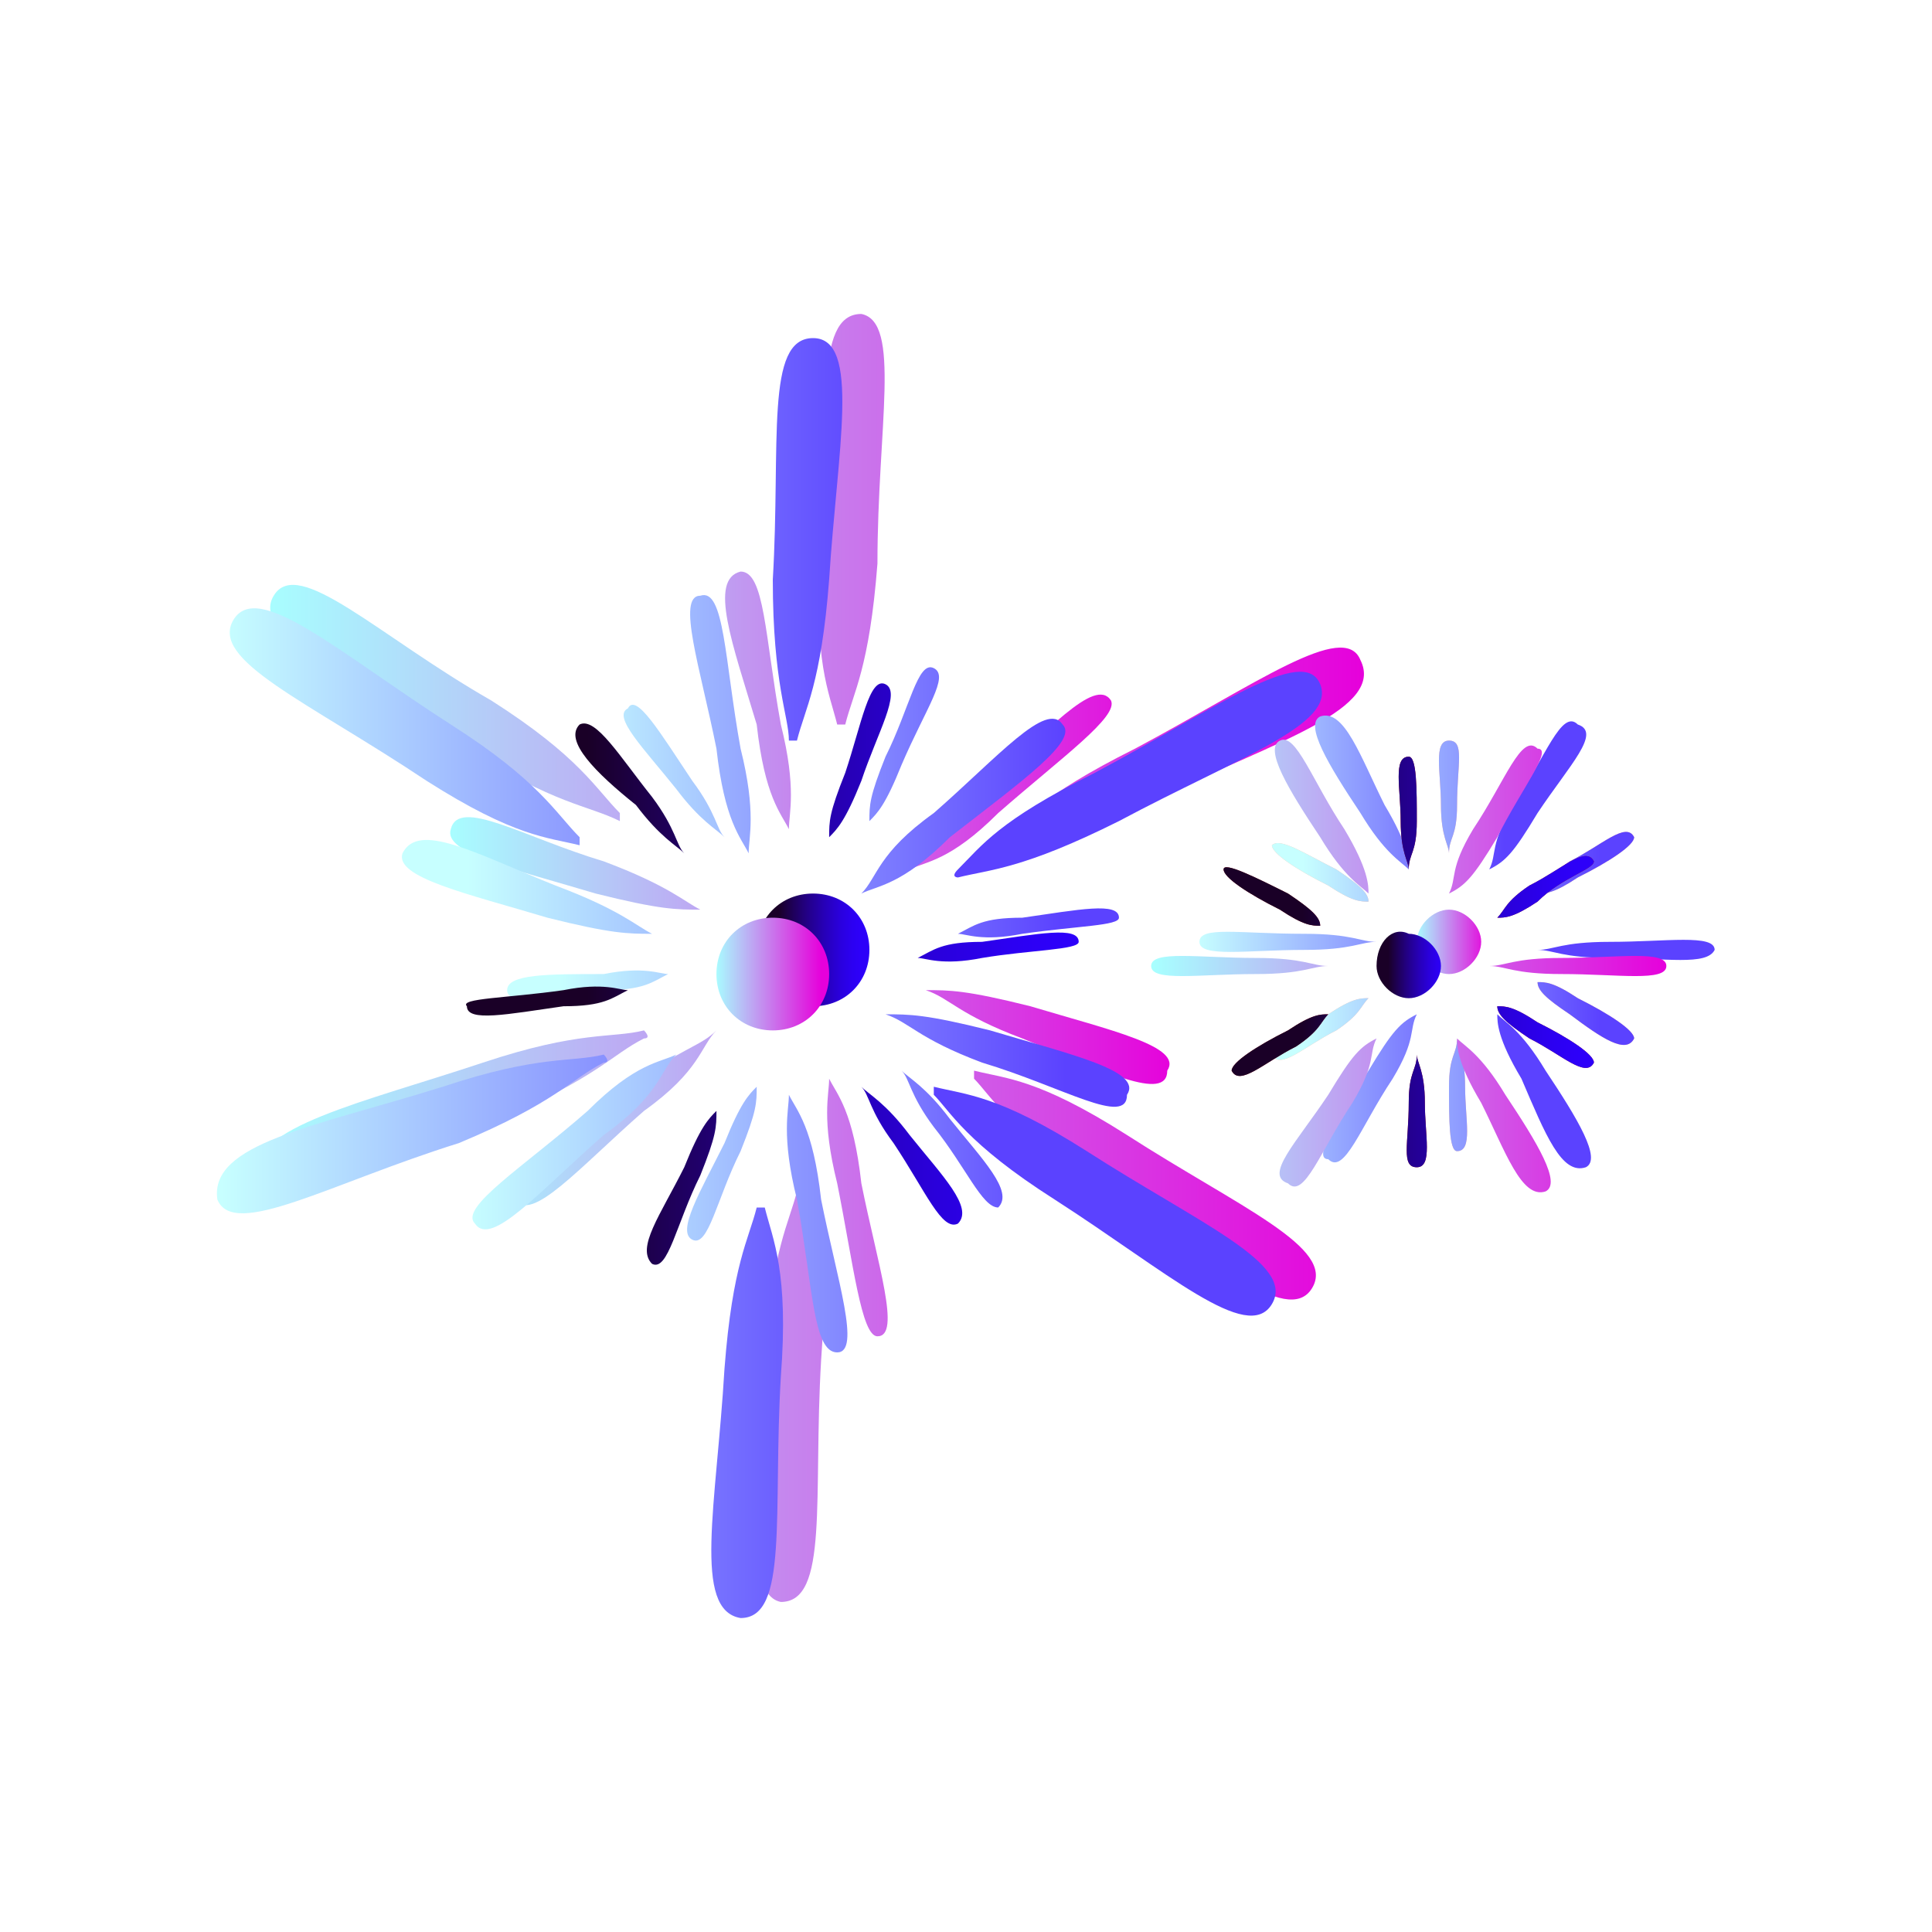 <?xml version="1.0" encoding="utf-8"?>
<!-- Generator: Adobe Illustrator 24.2.0, SVG Export Plug-In . SVG Version: 6.00 Build 0)  -->
<svg version="1.1" id="图层_1" xmlns="http://www.w3.org/2000/svg" xmlns:xlink="http://www.w3.org/1999/xlink" x="0px" y="0px"
	 viewBox="0 0 24 24" style="enable-background:new 0 0 24 24;" xml:space="preserve">
<style type="text/css">
	.st0{fill:url(#SVGID_1_);}
	.st1{fill:url(#SVGID_2_);}
	.st2{fill:url(#SVGID_3_);}
	.st3{fill:url(#SVGID_4_);}
	.st4{fill:#FFBBA6;}
	.st5{fill:url(#SVGID_5_);}
	.st6{fill:url(#SVGID_6_);}
	.st7{fill:url(#SVGID_7_);}
	.st8{fill:url(#SVGID_8_);}
	.st9{fill:url(#SVGID_9_);}
	.st10{fill:url(#SVGID_10_);}
	.st11{fill:url(#SVGID_11_);}
	.st12{fill:#9E1919;}
	.st13{fill:url(#SVGID_12_);}
	.st14{fill:url(#SVGID_13_);}
	.st15{fill:url(#SVGID_14_);}
</style>
<g>
	<linearGradient id="SVGID_1_" gradientUnits="userSpaceOnUse" x1="6.289" y1="11.822" x2="13.896" y2="11.822">
		<stop  offset="8.599149e-02" style="stop-color:#C7FFFF"/>
		<stop  offset="0.904" style="stop-color:#5B42FF"/>
	</linearGradient>
	<path class="st0" d="M11.2,9.5c-0.2,0.5-0.3,0.6-0.4,0.7c0,0,0,0,0,0c0-0.2,0-0.3,0.2-0.8c0.3-0.6,0.4-1.2,0.6-1.1
		C11.8,8.4,11.5,8.8,11.2,9.5z M8.6,9.7c0.3,0.4,0.3,0.6,0.4,0.7c0,0,0,0,0,0c-0.1-0.1-0.3-0.2-0.6-0.6C8,9.3,7.6,8.9,7.8,8.8
		C7.9,8.6,8.2,9.1,8.6,9.7z M7.5,12.1c0.5-0.1,0.7,0,0.8,0c0,0,0,0,0,0c-0.2,0.1-0.3,0.2-0.8,0.2c-0.7,0.1-1.2,0.2-1.2,0
		C6.3,12.1,6.8,12.1,7.5,12.1z M9,14.2c0.2-0.5,0.3-0.6,0.4-0.7c0,0,0,0,0,0c0,0.2,0,0.3-0.2,0.8c-0.3,0.6-0.4,1.2-0.6,1.1
		C8.4,15.3,8.7,14.8,9,14.2z M11.6,14c-0.3-0.4-0.3-0.6-0.4-0.7c0,0,0,0,0,0c0.1,0.1,0.3,0.2,0.6,0.6c0.4,0.5,0.8,0.9,0.6,1.1
		C12.2,15,12,14.5,11.6,14L11.6,14z M12.7,11.6c-0.5,0.1-0.7,0-0.8,0c0,0,0,0,0,0c0.2-0.1,0.3-0.2,0.8-0.2c0.7-0.1,1.2-0.2,1.2,0
		C13.9,11.5,13.4,11.5,12.7,11.6z"/>
	<linearGradient id="SVGID_2_" gradientUnits="userSpaceOnUse" x1="9.406" y1="11.814" x2="10.731" y2="11.814">
		<stop  offset="0.201" style="stop-color:#1A0027"/>
		<stop  offset="0.291" style="stop-color:#1D0049"/>
		<stop  offset="0.469" style="stop-color:#230087"/>
		<stop  offset="0.632" style="stop-color:#2700B8"/>
		<stop  offset="0.774" style="stop-color:#2A00DC"/>
		<stop  offset="0.89" style="stop-color:#2C00F1"/>
		<stop  offset="0.965" style="stop-color:#2D00F9"/>
	</linearGradient>
	<path class="st1" d="M9.4,11.8c0,0.4,0.3,0.7,0.7,0.7s0.7-0.3,0.7-0.7s-0.3-0.7-0.7-0.7S9.4,11.4,9.4,11.8z"/>
	<linearGradient id="SVGID_3_" gradientUnits="userSpaceOnUse" x1="5.552" y1="11.822" x2="14.634" y2="11.822">
		<stop  offset="0" style="stop-color:#A8FFFF"/>
		<stop  offset="1" style="stop-color:#E600DB"/>
	</linearGradient>
	<path class="st2" d="M9.7,9c0.2,0.8,0.1,1.1,0.1,1.3c0,0,0,0,0,0c-0.1-0.2-0.3-0.4-0.4-1.3C9.1,8,8.8,7.2,9.2,7.1
		C9.5,7.1,9.5,7.9,9.7,9z M7.5,10.7c0.8,0.3,1,0.5,1.2,0.6c0,0,0,0,0,0c-0.3,0-0.5,0-1.3-0.2c-1-0.3-1.9-0.5-1.8-0.8
		C5.7,9.9,6.5,10.4,7.5,10.7z M7.8,13.5C8.5,13,8.7,13,8.9,12.8c0,0,0,0,0,0c-0.2,0.2-0.2,0.5-0.9,1c-0.8,0.7-1.4,1.4-1.6,1.1
		C6.3,14.7,7,14.2,7.8,13.5z M10.4,14.7c-0.2-0.8-0.1-1.1-0.1-1.3c0,0,0,0,0,0c0.1,0.2,0.3,0.4,0.4,1.3c0.2,1,0.5,1.9,0.2,1.9
		C10.7,16.6,10.6,15.7,10.4,14.7z M12.7,12.9c-0.8-0.3-0.9-0.5-1.2-0.6c0,0,0,0,0,0c0.3,0,0.5,0,1.3,0.2c1,0.3,1.9,0.5,1.7,0.8
		C14.5,13.7,13.7,13.3,12.7,12.9z M12.4,10.1c-0.6,0.6-0.9,0.6-1.1,0.7c0,0,0,0,0,0c0.2-0.2,0.2-0.5,0.9-1c0.8-0.7,1.4-1.4,1.6-1.1
		C13.9,8.9,13.2,9.4,12.4,10.1L12.4,10.1z"/>
	<linearGradient id="SVGID_4_" gradientUnits="userSpaceOnUse" x1="3.284" y1="11.868" x2="16.966" y2="11.868">
		<stop  offset="0" style="stop-color:#A8FFFF"/>
		<stop  offset="1" style="stop-color:#E600DB"/>
	</linearGradient>
	<path class="st3" d="M10.9,7c-0.1,1.3-0.3,1.6-0.4,2c0,0-0.1,0-0.1,0c-0.1-0.4-0.3-0.8-0.2-2.1c0.1-1.7-0.1-3,0.5-3
		C11.2,4,10.9,5.3,10.9,7z M6.1,8.7c1.1,0.7,1.3,1.1,1.6,1.4c0,0,0,0.1,0,0.1C7.3,10,6.9,10,5.8,9.3C4.4,8.4,3.1,7.9,3.4,7.4
		S4.7,7.9,6.1,8.7z M6,13.2c1.2-0.4,1.6-0.3,2-0.4c0,0,0.1,0.1,0,0.1c-0.4,0.2-0.6,0.5-1.8,1c-1.6,0.5-2.8,1.2-3,0.7
		C3.1,14,4.5,13.7,6,13.2z M9.5,16.8c0.1-1.3,0.3-1.6,0.4-2c0,0,0.1,0,0.1,0c0.1,0.4,0.3,0.8,0.2,2.1c-0.1,1.7,0.1,3-0.5,3
		C9.2,19.8,9.5,18.4,9.5,16.8L9.5,16.8z M13.6,14.7c-1.1-0.7-1.3-1.1-1.5-1.3c0,0,0-0.1,0-0.1c0.4,0.1,0.8,0.1,1.9,0.8
		c1.4,0.9,2.6,1.4,2.3,1.9C16,16.5,15,15.6,13.6,14.7L13.6,14.7z M14.4,9.9c-1.2,0.6-1.6,0.6-2,0.7c0,0-0.1,0,0-0.1
		c0.3-0.3,0.5-0.6,1.7-1.2c1.5-0.8,2.6-1.6,2.8-1.1C17.2,8.8,15.9,9.2,14.4,9.9z"/>
	<path class="st4" d="M18.1,10c0,0.4-0.1,0.4-0.1,0.6c0,0,0,0,0,0c0-0.1-0.1-0.2-0.1-0.6c0-0.4-0.1-0.8,0.1-0.8
		C18.2,9.2,18.1,9.5,18.1,10z M16.6,10.8c0.3,0.2,0.4,0.3,0.4,0.4c0,0,0,0,0,0c-0.1,0-0.2,0-0.5-0.2c-0.4-0.2-0.7-0.4-0.7-0.5
		C15.9,10.4,16.2,10.6,16.6,10.8z M16.5,12.6c0.3-0.2,0.4-0.2,0.5-0.2c0,0,0,0,0,0c-0.1,0.1-0.1,0.2-0.4,0.4
		c-0.4,0.2-0.7,0.5-0.8,0.3C15.8,12.9,16.1,12.8,16.5,12.6L16.5,12.6z M18,13.5c0-0.4,0.1-0.4,0.1-0.6c0,0,0,0,0,0
		c0,0.1,0.1,0.2,0.1,0.6c0,0.4,0.1,0.8-0.1,0.8C18,14.3,18,13.9,18,13.5z M19.5,12.6c-0.3-0.2-0.4-0.3-0.4-0.4c0,0,0,0,0,0
		c0.1,0,0.2,0,0.5,0.2c0.4,0.2,0.7,0.4,0.7,0.5C20.2,13.1,19.9,12.9,19.5,12.6L19.5,12.6z M19.6,10.9c-0.3,0.2-0.4,0.2-0.5,0.2
		c0,0,0,0,0,0c0.1-0.1,0.1-0.2,0.4-0.4c0.4-0.2,0.7-0.5,0.8-0.3C20.3,10.5,20,10.7,19.6,10.9L19.6,10.9z"/>
	<linearGradient id="SVGID_5_" gradientUnits="userSpaceOnUse" x1="15.802" y1="11.725" x2="20.307" y2="11.725">
		<stop  offset="8.599149e-02" style="stop-color:#C7FFFF"/>
		<stop  offset="0.904" style="stop-color:#5B42FF"/>
	</linearGradient>
	<path class="st5" d="M18.1,10c0,0.4-0.1,0.4-0.1,0.6c0,0,0,0,0,0c0-0.1-0.1-0.2-0.1-0.6c0-0.4-0.1-0.8,0.1-0.8
		C18.2,9.2,18.1,9.5,18.1,10z M16.6,10.8c0.3,0.2,0.4,0.3,0.4,0.4c0,0,0,0,0,0c-0.1,0-0.2,0-0.5-0.2c-0.4-0.2-0.7-0.4-0.7-0.5
		C15.9,10.4,16.2,10.6,16.6,10.8z M16.5,12.6c0.3-0.2,0.4-0.2,0.5-0.2c0,0,0,0,0,0c-0.1,0.1-0.1,0.2-0.4,0.4
		c-0.4,0.2-0.7,0.5-0.8,0.3C15.8,12.9,16.1,12.8,16.5,12.6L16.5,12.6z M18,13.5c0-0.4,0.1-0.4,0.1-0.6c0,0,0,0,0,0
		c0,0.1,0.1,0.2,0.1,0.6c0,0.4,0.1,0.8-0.1,0.8C18,14.3,18,13.9,18,13.5z M19.5,12.6c-0.3-0.2-0.4-0.3-0.4-0.4c0,0,0,0,0,0
		c0.1,0,0.2,0,0.5,0.2c0.4,0.2,0.7,0.4,0.7,0.5C20.2,13.1,19.9,12.9,19.5,12.6L19.5,12.6z M19.6,10.9c-0.3,0.2-0.4,0.2-0.5,0.2
		c0,0,0,0,0,0c0.1-0.1,0.1-0.2,0.4-0.4c0.4-0.2,0.7-0.5,0.8-0.3C20.3,10.5,20,10.7,19.6,10.9L19.6,10.9z"/>
	<linearGradient id="SVGID_6_" gradientUnits="userSpaceOnUse" x1="17.596" y1="11.725" x2="18.479" y2="11.725">
		<stop  offset="0" style="stop-color:#A8FFFF"/>
		<stop  offset="1" style="stop-color:#E600DB"/>
	</linearGradient>
	<path class="st6" d="M17.6,11.7c0,0.2,0.2,0.4,0.4,0.4c0.2,0,0.4-0.2,0.4-0.4c0,0,0,0,0,0c0-0.2-0.2-0.4-0.4-0.4
		C17.8,11.3,17.6,11.5,17.6,11.7C17.6,11.7,17.6,11.7,17.6,11.7z"/>
	<linearGradient id="SVGID_7_" gradientUnits="userSpaceOnUse" x1="14.867" y1="11.725" x2="21.242" y2="11.725">
		<stop  offset="0" style="stop-color:#C7FFFF"/>
		<stop  offset="0.6" style="stop-color:#5B42FF"/>
	</linearGradient>
	<path class="st7" d="M17.2,10c0.3,0.5,0.3,0.7,0.3,0.8c0,0,0,0,0,0c-0.1-0.1-0.3-0.2-0.6-0.7c-0.4-0.6-0.7-1.1-0.5-1.2
		C16.7,8.8,16.9,9.4,17.2,10z M16.2,11.6c0.6,0,0.7,0.1,0.9,0.1c0,0,0,0,0,0c-0.2,0-0.3,0.1-0.9,0.1c-0.7,0-1.3,0.1-1.3-0.1
		S15.4,11.6,16.2,11.6z M17,13.3c0.3-0.5,0.4-0.6,0.6-0.7c0,0,0,0,0,0c-0.1,0.2,0,0.3-0.3,0.8c-0.4,0.6-0.6,1.2-0.8,1
		C16.3,14.4,16.6,13.9,17,13.3L17,13.3z M18.9,13.4c-0.3-0.5-0.3-0.7-0.3-0.8c0,0,0,0,0,0c0.1,0.1,0.3,0.2,0.6,0.7
		c0.4,0.6,0.7,1.1,0.5,1.2C19.4,14.6,19.2,14.1,18.9,13.4L18.9,13.4z M20,11.9c-0.6,0-0.7-0.1-0.9-0.1c0,0,0,0,0,0
		c0.2,0,0.3-0.1,0.9-0.1c0.7,0,1.3-0.1,1.3,0.1C21.2,12,20.7,11.9,20,11.9z M19.1,10.1c-0.3,0.5-0.4,0.6-0.6,0.7c0,0,0,0,0,0
		c0.1-0.2,0-0.3,0.3-0.8c0.4-0.6,0.6-1.2,0.8-1C19.9,9.1,19.5,9.5,19.1,10.1z"/>
	<linearGradient id="SVGID_8_" gradientUnits="userSpaceOnUse" x1="5.763" y1="12.085" x2="13.37" y2="12.085">
		<stop  offset="0.201" style="stop-color:#1A0027"/>
		<stop  offset="0.291" style="stop-color:#1D0049"/>
		<stop  offset="0.469" style="stop-color:#230087"/>
		<stop  offset="0.632" style="stop-color:#2700B8"/>
		<stop  offset="0.774" style="stop-color:#2A00DC"/>
		<stop  offset="0.89" style="stop-color:#2C00F1"/>
		<stop  offset="0.965" style="stop-color:#2D00F9"/>
	</linearGradient>
	<path class="st8" d="M10.7,9.7c-0.2,0.5-0.3,0.6-0.4,0.7c0,0,0,0,0,0c0-0.2,0-0.3,0.2-0.8C10.7,9,10.8,8.4,11,8.5
		C11.2,8.6,10.9,9.1,10.7,9.7z M8.1,9.9c0.3,0.4,0.3,0.6,0.4,0.7c0,0,0,0,0,0c-0.1-0.1-0.3-0.2-0.6-0.6C7.4,9.6,7,9.2,7.2,9
		C7.4,8.9,7.7,9.4,8.1,9.9z M7,12.3c0.5-0.1,0.7,0,0.8,0c0,0,0,0,0,0c-0.2,0.1-0.3,0.2-0.8,0.2c-0.7,0.1-1.2,0.2-1.2,0
		C5.7,12.4,6.3,12.4,7,12.3z M8.5,14.5c0.2-0.5,0.3-0.6,0.4-0.7c0,0,0,0,0,0c0,0.2,0,0.3-0.2,0.8c-0.3,0.6-0.4,1.2-0.6,1.1
		C7.9,15.5,8.2,15.1,8.5,14.5z M11.1,14.2c-0.3-0.4-0.3-0.6-0.4-0.7c0,0,0,0,0,0c0.1,0.1,0.3,0.2,0.6,0.6c0.4,0.5,0.8,0.9,0.6,1.1
		C11.7,15.3,11.5,14.8,11.1,14.2L11.1,14.2z M12.2,11.9c-0.5,0.1-0.7,0-0.8,0c0,0,0,0,0,0c0.2-0.1,0.3-0.2,0.8-0.2
		c0.7-0.1,1.2-0.2,1.2,0C13.4,11.8,12.8,11.8,12.2,11.9z"/>
	<linearGradient id="SVGID_9_" gradientUnits="userSpaceOnUse" x1="8.88" y1="12.077" x2="10.205" y2="12.077">
		<stop  offset="0" style="stop-color:#A8FFFF"/>
		<stop  offset="1" style="stop-color:#E600DB"/>
	</linearGradient>
	<path class="st9" d="M8.9,12.1c0,0.4,0.3,0.7,0.7,0.7s0.7-0.3,0.7-0.7c0-0.4-0.3-0.7-0.7-0.7S8.9,11.7,8.9,12.1z"/>
	<linearGradient id="SVGID_10_" gradientUnits="userSpaceOnUse" x1="5.026" y1="12.085" x2="14.108" y2="12.085">
		<stop  offset="8.599149e-02" style="stop-color:#C7FFFF"/>
		<stop  offset="0.904" style="stop-color:#5B42FF"/>
	</linearGradient>
	<path class="st10" d="M9.2,9.3c0.2,0.8,0.1,1.1,0.1,1.3c0,0,0,0,0,0c-0.1-0.2-0.3-0.4-0.4-1.3c-0.2-1-0.5-1.9-0.2-1.9
		C9,7.3,9,8.2,9.2,9.3z M6.9,11c0.8,0.3,1,0.5,1.2,0.6c0,0,0,0,0,0c-0.3,0-0.5,0-1.3-0.2c-1-0.3-1.9-0.5-1.8-0.8
		C5.2,10.2,5.9,10.6,6.9,11z M7.3,13.8c0.6-0.6,0.9-0.6,1.1-0.7c0,0,0,0,0,0c-0.2,0.2-0.2,0.5-0.9,1c-0.8,0.7-1.4,1.4-1.6,1.1
		C5.7,15,6.5,14.5,7.3,13.8z M9.9,14.9c-0.2-0.8-0.1-1.1-0.1-1.3c0,0,0,0,0,0c0.1,0.2,0.3,0.4,0.4,1.3c0.2,1,0.5,1.9,0.2,1.9
		C10.1,16.8,10.1,16,9.9,14.9z M12.2,13.2c-0.8-0.3-0.9-0.5-1.2-0.6c0,0,0,0,0,0c0.3,0,0.5,0,1.3,0.2c1,0.3,1.9,0.5,1.7,0.8
		C14,14,13.2,13.5,12.2,13.2z M11.8,10.4c-0.6,0.6-0.9,0.6-1.1,0.7c0,0,0,0,0,0c0.2-0.2,0.2-0.5,0.9-1c0.8-0.7,1.4-1.4,1.6-1.1
		C13.4,9.2,12.7,9.7,11.8,10.4z"/>
	<linearGradient id="SVGID_11_" gradientUnits="userSpaceOnUse" x1="2.758" y1="12.132" x2="16.44" y2="12.132">
		<stop  offset="0" style="stop-color:#C7FFFF"/>
		<stop  offset="0.6" style="stop-color:#5B42FF"/>
	</linearGradient>
	<path class="st11" d="M10.3,7.2c-0.1,1.3-0.3,1.6-0.4,2c0,0-0.1,0-0.1,0C9.8,8.9,9.6,8.5,9.6,7.2c0.1-1.7-0.1-3,0.5-3
		C10.7,4.2,10.4,5.6,10.3,7.2z M5.6,9c1.1,0.7,1.3,1.1,1.6,1.4c0,0,0,0.1,0,0.1c-0.4-0.1-0.8-0.1-1.9-0.8C3.8,8.7,2.6,8.2,2.9,7.7
		S4.2,8.1,5.6,9z M5.5,13.5c1.2-0.4,1.6-0.3,2-0.4c0,0,0.1,0.1,0,0.1c-0.4,0.2-0.6,0.5-1.8,1c-1.6,0.5-2.8,1.2-3,0.7
		C2.6,14.2,3.9,14,5.5,13.5z M9,17c0.1-1.3,0.3-1.6,0.4-2c0,0,0.1,0,0.1,0c0.1,0.4,0.3,0.8,0.2,2.1c-0.1,1.7,0.1,3-0.5,3
		C8.6,20,8.9,18.7,9,17L9,17z M13.1,14.9c-1.1-0.7-1.3-1.1-1.5-1.3c0,0,0-0.1,0-0.1c0.4,0.1,0.8,0.1,1.9,0.8
		c1.4,0.9,2.6,1.4,2.3,1.9C15.5,16.7,14.5,15.8,13.1,14.9L13.1,14.9z M13.9,10.2c-1.2,0.6-1.6,0.6-2,0.7c0,0-0.1,0,0-0.1
		c0.3-0.3,0.5-0.6,1.7-1.2c1.5-0.8,2.6-1.6,2.8-1.1S15.4,9.4,13.9,10.2z"/>
	<path class="st12" d="M17.6,10.2c0,0.4-0.1,0.4-0.1,0.6c0,0,0,0,0,0c0-0.1-0.1-0.2-0.1-0.6c0-0.4-0.1-0.8,0.1-0.8
		C17.6,9.4,17.6,9.8,17.6,10.2z M16,11.1c0.3,0.2,0.4,0.3,0.4,0.4c0,0,0,0,0,0c-0.1,0-0.2,0-0.5-0.2c-0.4-0.2-0.7-0.4-0.7-0.5
		S15.6,10.9,16,11.1z M16,12.8c0.3-0.2,0.4-0.2,0.5-0.2c0,0,0,0,0,0c-0.1,0.1-0.1,0.2-0.4,0.4c-0.4,0.2-0.7,0.5-0.8,0.3
		C15.3,13.2,15.6,13,16,12.8L16,12.8z M17.5,13.7c0-0.4,0.1-0.4,0.1-0.6c0,0,0,0,0,0c0,0.1,0.1,0.2,0.1,0.6c0,0.4,0.1,0.8-0.1,0.8
		C17.4,14.5,17.5,14.2,17.5,13.7z M19,12.9c-0.3-0.2-0.4-0.3-0.4-0.4c0,0,0,0,0,0c0.1,0,0.2,0,0.5,0.2c0.4,0.2,0.7,0.4,0.7,0.5
		C19.7,13.4,19.4,13.1,19,12.9L19,12.9z M19.1,11.2c-0.3,0.2-0.4,0.2-0.5,0.2c0,0,0,0,0,0c0.1-0.1,0.1-0.2,0.4-0.4
		c0.4-0.2,0.7-0.5,0.8-0.3C19.8,10.8,19.4,10.9,19.1,11.2L19.1,11.2z"/>
	<linearGradient id="SVGID_12_" gradientUnits="userSpaceOnUse" x1="15.276" y1="11.988" x2="19.78" y2="11.988">
		<stop  offset="0.201" style="stop-color:#1A0027"/>
		<stop  offset="0.291" style="stop-color:#1D0049"/>
		<stop  offset="0.469" style="stop-color:#230087"/>
		<stop  offset="0.632" style="stop-color:#2700B8"/>
		<stop  offset="0.774" style="stop-color:#2A00DC"/>
		<stop  offset="0.89" style="stop-color:#2C00F1"/>
		<stop  offset="0.965" style="stop-color:#2D00F9"/>
	</linearGradient>
	<path class="st13" d="M17.6,10.2c0,0.4-0.1,0.4-0.1,0.6c0,0,0,0,0,0c0-0.1-0.1-0.2-0.1-0.6c0-0.4-0.1-0.8,0.1-0.8
		C17.6,9.4,17.6,9.8,17.6,10.2z M16,11.1c0.3,0.2,0.4,0.3,0.4,0.4c0,0,0,0,0,0c-0.1,0-0.2,0-0.5-0.2c-0.4-0.2-0.7-0.4-0.7-0.5
		S15.6,10.9,16,11.1z M16,12.8c0.3-0.2,0.4-0.2,0.5-0.2c0,0,0,0,0,0c-0.1,0.1-0.1,0.2-0.4,0.4c-0.4,0.2-0.7,0.5-0.8,0.3
		C15.3,13.2,15.6,13,16,12.8L16,12.8z M17.5,13.7c0-0.4,0.1-0.4,0.1-0.6c0,0,0,0,0,0c0,0.1,0.1,0.2,0.1,0.6c0,0.4,0.1,0.8-0.1,0.8
		C17.4,14.5,17.5,14.2,17.5,13.7z M19,12.9c-0.3-0.2-0.4-0.3-0.4-0.4c0,0,0,0,0,0c0.1,0,0.2,0,0.5,0.2c0.4,0.2,0.7,0.4,0.7,0.5
		C19.7,13.4,19.4,13.1,19,12.9L19,12.9z M19.1,11.2c-0.3,0.2-0.4,0.2-0.5,0.2c0,0,0,0,0,0c0.1-0.1,0.1-0.2,0.4-0.4
		c0.4-0.2,0.7-0.5,0.8-0.3C19.8,10.8,19.4,10.9,19.1,11.2L19.1,11.2z"/>
	<linearGradient id="SVGID_13_" gradientUnits="userSpaceOnUse" x1="17.07" y1="11.988" x2="17.953" y2="11.988">
		<stop  offset="0.201" style="stop-color:#1A0027"/>
		<stop  offset="0.291" style="stop-color:#1D0049"/>
		<stop  offset="0.469" style="stop-color:#230087"/>
		<stop  offset="0.632" style="stop-color:#2700B8"/>
		<stop  offset="0.774" style="stop-color:#2A00DC"/>
		<stop  offset="0.89" style="stop-color:#2C00F1"/>
		<stop  offset="0.965" style="stop-color:#2D00F9"/>
	</linearGradient>
	<path class="st14" d="M17.1,12c0,0.2,0.2,0.4,0.4,0.4c0.2,0,0.4-0.2,0.4-0.4c0,0,0,0,0,0c0-0.2-0.2-0.4-0.4-0.4
		C17.3,11.5,17.1,11.7,17.1,12C17.1,12,17.1,12,17.1,12z"/>
	<linearGradient id="SVGID_14_" gradientUnits="userSpaceOnUse" x1="14.341" y1="11.988" x2="20.716" y2="11.988">
		<stop  offset="0" style="stop-color:#A8FFFF"/>
		<stop  offset="1" style="stop-color:#E600DB"/>
	</linearGradient>
	<path class="st15" d="M16.7,10.3c0.3,0.5,0.3,0.7,0.3,0.8c0,0,0,0,0,0c-0.1-0.1-0.3-0.2-0.6-0.7c-0.4-0.6-0.7-1.1-0.5-1.2
		C16.1,9.1,16.3,9.7,16.7,10.3z M15.6,11.9c0.6,0,0.7,0.1,0.9,0.1c0,0,0,0,0,0c-0.2,0-0.3,0.1-0.9,0.1c-0.7,0-1.3,0.1-1.3-0.1
		C14.3,11.8,14.9,11.9,15.6,11.9z M16.5,13.6c0.3-0.5,0.4-0.6,0.6-0.7c0,0,0,0,0,0c-0.1,0.2,0,0.3-0.3,0.8c-0.4,0.6-0.6,1.2-0.8,1
		C15.7,14.6,16.1,14.2,16.5,13.6L16.5,13.6z M18.4,13.7c-0.3-0.5-0.3-0.7-0.3-0.8c0,0,0,0,0,0c0.1,0.1,0.3,0.2,0.6,0.7
		c0.4,0.6,0.7,1.1,0.5,1.2C18.9,14.9,18.7,14.3,18.4,13.7L18.4,13.7z M19.4,12.1c-0.6,0-0.7-0.1-0.9-0.1c0,0,0,0,0,0
		c0.2,0,0.3-0.1,0.9-0.1c0.7,0,1.3-0.1,1.3,0.1C20.7,12.2,20.1,12.1,19.4,12.1z M18.6,10.4c-0.3,0.5-0.4,0.6-0.6,0.7c0,0,0,0,0,0
		c0.1-0.2,0-0.3,0.3-0.8c0.4-0.6,0.6-1.2,0.8-1C19.3,9.3,18.9,9.8,18.6,10.4z"/>
</g>
</svg>
